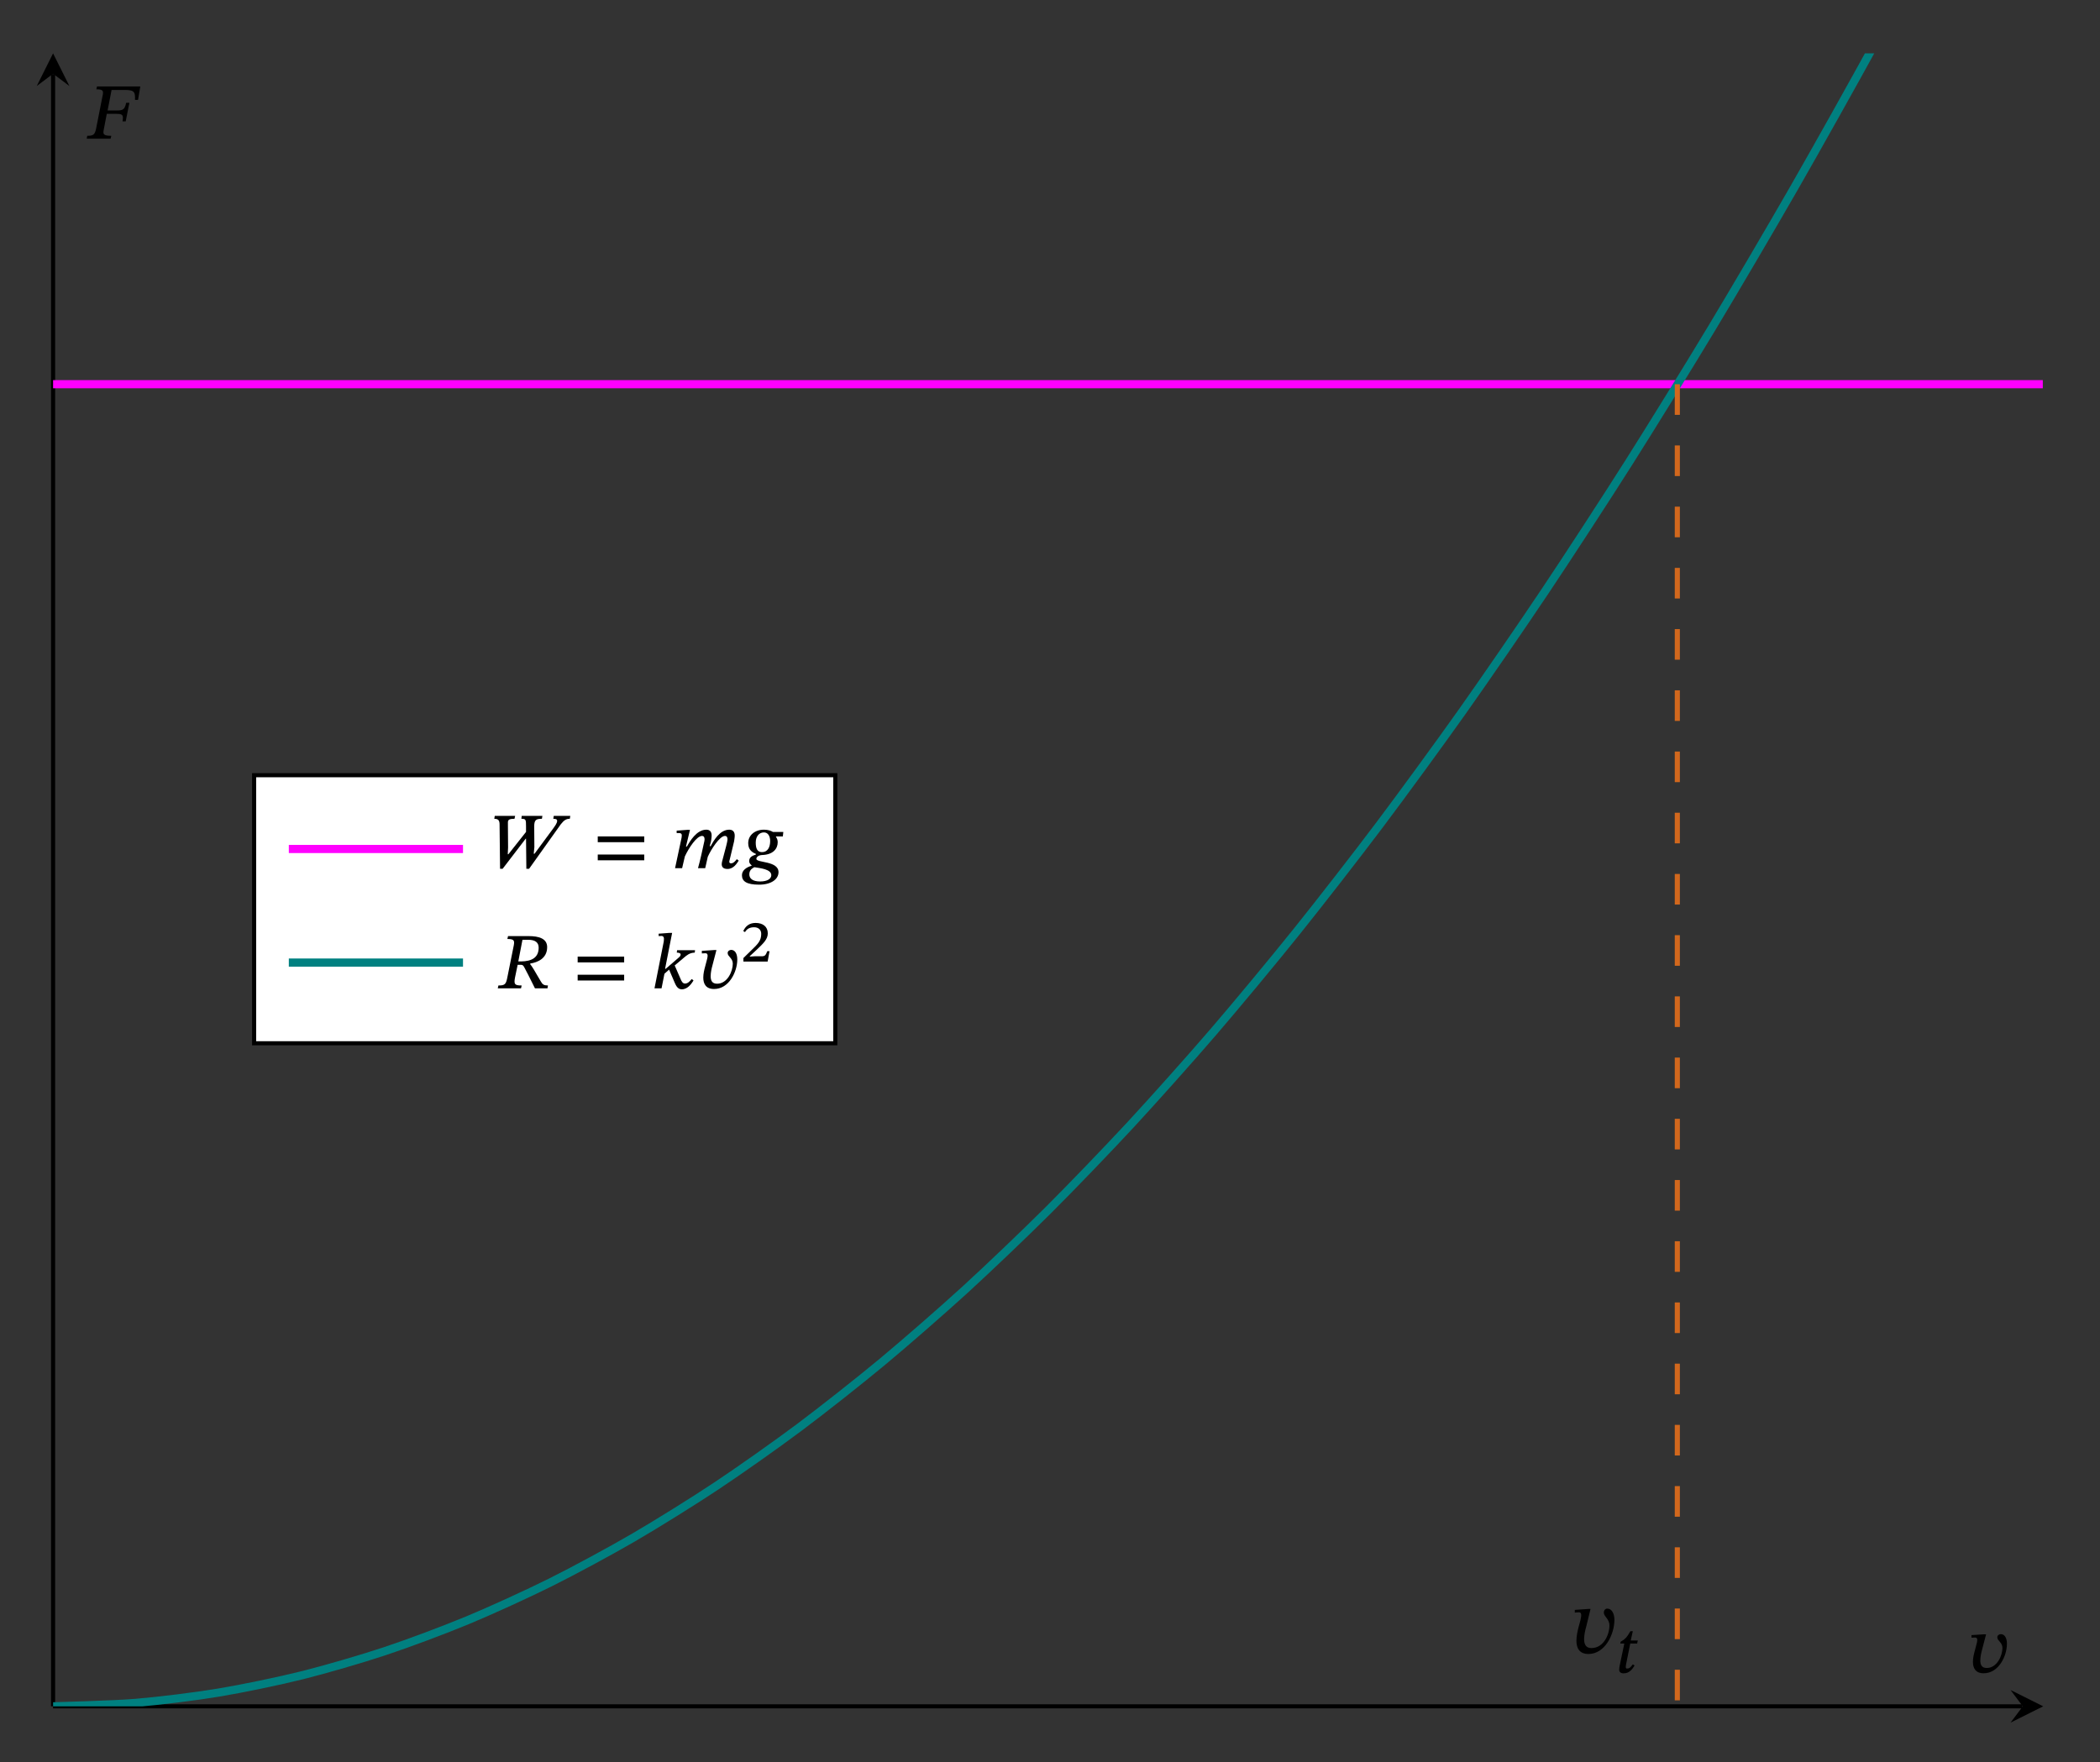 <?xml version="1.0" encoding="UTF-8"?>
<svg xmlns="http://www.w3.org/2000/svg" xmlns:xlink="http://www.w3.org/1999/xlink" width="204.632" height="171.751" viewBox="0 0 204.632 171.751">
<rect x="0" y="0" width="204.632" height="171.751" fill="#333333" stroke="none"/>
<defs>
<g>
<g id="glyph-0-0">
<path d="M 1.812 -4.312 L 0.484 -4.219 L 0.484 -3.953 C 0.484 -3.953 0.75 -3.984 0.891 -3.984 C 1.062 -3.984 1.109 -3.859 1.109 -3.703 C 1.109 -3.531 1.047 -3.312 1.031 -3.203 L 0.844 -2.516 C 0.75 -2.141 0.641 -1.656 0.641 -1.219 C 0.641 -0.531 0.906 0.078 1.812 0.078 C 3.438 0.078 4.344 -1.859 4.344 -3.25 C 4.344 -3.891 4.062 -4.344 3.656 -4.344 C 3.469 -4.344 3.312 -4.203 3.312 -3.953 C 3.312 -3.562 3.859 -3.344 3.859 -2.703 C 3.859 -1.859 3.328 -0.5 2.094 -0.5 C 1.547 -0.5 1.391 -0.891 1.391 -1.375 C 1.391 -1.781 1.5 -2.25 1.594 -2.578 L 2.016 -4.312 Z M 1.812 -4.312 "/>
</g>
<g id="glyph-1-0">
<path d="M 2.281 -3.141 L 1.594 -3.141 L 1.797 -4.047 L 1.562 -4.047 C 1.219 -3.453 1.047 -3.266 0.609 -3.016 L 0.578 -2.844 L 0.969 -2.844 L 0.516 -0.688 C 0.5 -0.641 0.469 -0.406 0.469 -0.297 C 0.469 -0.078 0.609 0.062 0.906 0.062 C 1.516 0.062 1.797 -0.438 1.969 -0.703 L 1.797 -0.812 C 1.562 -0.5 1.453 -0.406 1.234 -0.406 C 1.125 -0.406 1.109 -0.484 1.109 -0.562 C 1.109 -0.672 1.156 -0.891 1.156 -0.891 L 1.547 -2.844 L 2.219 -2.844 Z M 2.281 -3.141 "/>
</g>
<g id="glyph-2-0">
<path d="M 1.75 -3.734 L 0.562 -3.656 L 0.562 -3.406 C 0.562 -3.406 0.797 -3.422 0.922 -3.422 C 1.078 -3.422 1.125 -3.312 1.125 -3.188 C 1.125 -3.016 1.062 -2.828 1.047 -2.75 L 0.891 -2.156 C 0.797 -1.812 0.703 -1.438 0.703 -1.047 C 0.703 -0.469 0.938 0.062 1.75 0.062 C 3.219 0.062 4.016 -1.625 4.016 -2.812 C 4.016 -3.375 3.797 -3.75 3.422 -3.75 C 3.266 -3.75 3.078 -3.641 3.078 -3.438 C 3.078 -3.094 3.578 -2.953 3.578 -2.406 C 3.578 -1.672 3.062 -0.453 2.047 -0.453 C 1.547 -0.453 1.422 -0.781 1.422 -1.188 C 1.422 -1.547 1.516 -1.953 1.594 -2.234 L 1.984 -3.734 Z M 1.75 -3.734 "/>
</g>
<g id="glyph-2-1">
<path d="M 5.062 -3.781 L 5.281 -5.094 L 1.062 -5.094 L 1 -4.812 C 1.672 -4.812 1.719 -4.672 1.594 -4.125 L 0.969 -0.953 C 0.844 -0.391 0.703 -0.281 0.109 -0.281 L 0.062 0 L 2.391 0 L 2.453 -0.281 C 1.969 -0.281 1.688 -0.344 1.688 -0.609 C 1.688 -0.688 1.703 -0.781 1.719 -0.875 L 2.016 -2.422 L 2.906 -2.422 C 3.531 -2.422 3.672 -2.344 3.547 -1.688 L 3.859 -1.688 L 4.219 -3.5 L 3.906 -3.5 C 3.766 -2.875 3.625 -2.75 3.016 -2.75 L 2.094 -2.75 L 2.484 -4.75 L 3.797 -4.75 C 4.766 -4.75 4.781 -4.484 4.766 -3.781 Z M 5.062 -3.781 "/>
</g>
<g id="glyph-2-2">
<path d="M 8.062 -5.094 L 6.453 -5.094 L 6.406 -4.812 C 6.656 -4.812 6.781 -4.766 6.781 -4.609 C 6.781 -4.391 6.578 -4.125 6.391 -3.859 L 4.578 -1.406 L 4.5 -1.406 L 4.562 -2.047 L 4.547 -4.078 C 4.547 -4.719 4.75 -4.812 5.297 -4.812 L 5.344 -5.094 L 3.328 -5.094 L 3.297 -4.812 C 3.734 -4.812 3.75 -4.734 3.75 -4.062 L 3.75 -3.531 L 2.031 -1.359 L 1.969 -1.359 L 2 -2.016 L 1.984 -4.172 C 1.984 -4.297 1.984 -4.438 1.984 -4.5 C 2 -4.734 2.156 -4.812 2.625 -4.812 L 2.688 -5.094 L 0.703 -5.094 L 0.656 -4.812 C 1.094 -4.812 1.172 -4.609 1.172 -4.219 L 1.219 0.062 L 1.469 0.062 L 3.719 -2.875 L 3.75 -2.875 L 3.781 0.062 L 4.047 0.062 L 7.141 -4.281 C 7.453 -4.672 7.656 -4.812 8.016 -4.812 Z M 8.062 -5.094 "/>
</g>
<g id="glyph-2-3">
<path d="M 5.062 -0.766 L 5.062 -1.328 L 0.531 -1.328 L 0.531 -0.766 Z M 5.062 -2.531 L 5.062 -3.094 L 0.531 -3.094 L 0.531 -2.531 Z M 5.062 -2.531 "/>
</g>
<g id="glyph-2-4">
<path d="M 3.391 0 L 3.641 -1.109 C 3.953 -1.812 4.797 -3.141 5.312 -3.141 C 5.5 -3.141 5.562 -3 5.562 -2.812 C 5.562 -2.672 5.484 -2.359 5.438 -2.172 L 5.047 -0.688 C 5.031 -0.625 5 -0.5 5 -0.391 C 5 -0.156 5.109 0.078 5.562 0.078 C 6.172 0.078 6.484 -0.484 6.656 -0.734 L 6.469 -0.875 C 6.344 -0.719 6.156 -0.469 5.906 -0.469 C 5.797 -0.469 5.734 -0.531 5.734 -0.625 C 5.734 -0.703 5.766 -0.781 5.766 -0.781 L 6.203 -2.609 C 6.219 -2.734 6.266 -2.969 6.266 -3.172 C 6.266 -3.453 6.156 -3.75 5.734 -3.75 C 4.812 -3.75 4.219 -2.688 3.922 -2.141 L 3.828 -2.141 L 3.953 -2.609 C 3.953 -2.625 4.016 -2.938 4.016 -3.172 C 4.016 -3.453 3.922 -3.75 3.5 -3.75 C 2.547 -3.75 1.891 -2.609 1.609 -2.109 L 1.516 -2.109 L 1.906 -3.734 L 1.641 -3.734 L 0.609 -3.656 L 0.609 -3.422 C 0.609 -3.422 0.75 -3.422 0.844 -3.422 C 1.047 -3.422 1.109 -3.328 1.109 -3.203 C 1.109 -3.062 1.078 -2.922 1.078 -2.922 L 0.453 0 L 1.141 0 L 1.406 -1.141 C 1.797 -1.984 2.562 -3.141 3.078 -3.141 C 3.266 -3.141 3.328 -3 3.328 -2.812 C 3.328 -2.703 3.297 -2.562 3.281 -2.516 C 3.094 -1.672 2.922 -0.828 2.688 0 Z M 3.391 0 "/>
</g>
<g id="glyph-2-5">
<path d="M 4.094 -3.531 L 3.078 -3.531 C 2.906 -3.641 2.594 -3.75 2.219 -3.75 C 1.312 -3.75 0.672 -3.203 0.672 -2.438 C 0.672 -1.812 1.031 -1.547 1.422 -1.391 L 1.422 -1.328 C 1.109 -1.219 0.766 -1.094 0.766 -0.688 C 0.766 -0.484 0.906 -0.359 1 -0.281 L 1 -0.234 C 0.516 -0.094 0.062 0.203 0.062 0.688 C 0.062 1.281 0.516 1.609 1.734 1.609 C 2.938 1.609 3.625 1.062 3.625 0.391 C 3.625 -0.734 1.469 -0.5 1.469 -0.906 C 1.469 -1.094 1.688 -1.266 2.031 -1.281 C 3.078 -1.312 3.547 -1.875 3.547 -2.531 C 3.547 -2.766 3.469 -2.906 3.375 -3.062 L 3.375 -3.094 L 4.047 -3.094 Z M 2.922 0.688 C 2.922 1.031 2.547 1.297 1.828 1.297 C 1.094 1.297 0.781 1 0.781 0.609 C 0.781 0.203 1.016 0.047 1.266 -0.094 C 1.828 0 2.922 0.094 2.922 0.688 Z M 2.812 -2.641 C 2.812 -2.031 2.562 -1.562 2.016 -1.562 C 1.562 -1.562 1.406 -1.906 1.406 -2.5 C 1.406 -3.094 1.734 -3.484 2.203 -3.484 C 2.609 -3.484 2.812 -3.109 2.812 -2.641 Z M 2.812 -2.641 "/>
</g>
<g id="glyph-2-6">
<path d="M 4.859 -4.016 C 4.859 -4.844 4.078 -5.094 3.047 -5.094 L 1.047 -5.094 L 0.984 -4.812 C 1.641 -4.812 1.688 -4.656 1.609 -4.203 L 0.969 -1.016 C 0.844 -0.375 0.703 -0.281 0.109 -0.281 L 0.047 0 L 2.312 0 L 2.375 -0.281 C 1.703 -0.281 1.609 -0.391 1.719 -1.016 L 1.984 -2.297 L 2.281 -2.297 C 2.469 -2.297 2.531 -2.234 2.625 -2.062 C 2.875 -1.594 3.047 -1.266 3.672 0 L 4.891 0 L 4.938 -0.281 C 4.547 -0.281 4.406 -0.375 4.234 -0.688 C 3.578 -1.812 3.391 -2.141 3.203 -2.359 L 3.219 -2.422 C 3.938 -2.531 4.859 -2.922 4.859 -4.016 Z M 2.453 -4.734 C 2.656 -4.734 2.812 -4.734 3.016 -4.734 C 3.719 -4.734 4.031 -4.453 4.031 -3.969 C 4.031 -2.984 3.344 -2.641 2.328 -2.625 L 2.047 -2.625 Z M 2.453 -4.734 "/>
</g>
<g id="glyph-2-7">
<path d="M 2.125 -5.406 L 1.859 -5.406 L 0.812 -5.328 L 0.812 -5.094 C 0.812 -5.094 0.938 -5.109 1.078 -5.109 C 1.281 -5.109 1.328 -4.953 1.328 -4.844 C 1.328 -4.719 1.312 -4.578 1.312 -4.578 L 0.406 0 L 1.094 0 L 1.375 -1.422 L 1.828 -1.828 L 2.391 -0.516 C 2.484 -0.312 2.656 0.094 3.062 0.094 C 3.688 0.094 4.047 -0.531 4.188 -0.734 C 4.188 -0.766 4.203 -0.781 4.203 -0.781 L 4.031 -0.906 C 3.828 -0.672 3.656 -0.469 3.375 -0.469 C 3.172 -0.469 3.047 -0.656 2.938 -0.938 L 2.375 -2.234 L 3.266 -2.984 C 3.562 -3.234 3.828 -3.469 4.328 -3.484 L 4.359 -3.719 L 2.609 -3.719 L 2.578 -3.484 C 2.75 -3.484 2.953 -3.438 2.953 -3.312 C 2.953 -3.172 2.875 -3.094 2.766 -3 L 1.5 -1.906 L 1.438 -1.906 Z M 2.125 -5.406 "/>
</g>
<g id="glyph-3-0">
<path d="M 2.828 -1.016 L 2.609 -1.016 C 2.453 -0.625 2.391 -0.516 2.062 -0.516 L 1.375 -0.516 L 0.906 -0.484 L 0.906 -0.531 L 1.578 -1.156 C 2.219 -1.766 2.656 -2.172 2.656 -2.75 C 2.656 -3.406 2.172 -3.766 1.469 -3.766 C 0.859 -3.766 0.484 -3.453 0.266 -2.969 L 0.438 -2.875 C 0.625 -3.188 0.891 -3.344 1.328 -3.344 C 1.781 -3.344 2.016 -3.062 2.016 -2.703 C 2.016 -2.047 1.719 -1.734 1.031 -1.078 L 0.281 -0.344 L 0.281 0 L 2.641 0 Z M 2.828 -1.016 "/>
</g>
</g>
<clipPath id="clip-0">
<path clip-rule="nonzero" d="M 5.172 26 L 199.098 26 L 199.098 49 L 5.172 49 Z M 5.172 26 "/>
</clipPath>
<clipPath id="clip-1">
<path clip-rule="nonzero" d="M 5.172 5.199 L 199.098 5.199 L 199.098 166.301 L 5.172 166.301 Z M 5.172 5.199 "/>
</clipPath>
<clipPath id="clip-2">
<path clip-rule="nonzero" d="M 163 37 L 164 37 L 164 166.301 L 163 166.301 Z M 163 37 "/>
</clipPath>
</defs>
<path fill="none" stroke-width="0.399" stroke-linecap="butt" stroke-linejoin="miter" stroke="rgb(0%, 0%, 0%)" stroke-opacity="1" stroke-miterlimit="10" d="M 0 0 L 192.283 0 " transform="matrix(0.998, 0, 0, -0.998, 5.172, 166.301)"/>
<path fill-rule="nonzero" fill="rgb(0%, 0%, 0%)" fill-opacity="1" d="M 199.098 166.301 L 195.914 164.711 L 197.109 166.301 L 195.914 167.891 "/>
<path fill="none" stroke-width="0.399" stroke-linecap="butt" stroke-linejoin="miter" stroke="rgb(0%, 0%, 0%)" stroke-opacity="1" stroke-miterlimit="10" d="M 0 0 L 0 159.4 " transform="matrix(0.998, 0, 0, -0.998, 5.172, 166.301)"/>
<path fill-rule="nonzero" fill="rgb(0%, 0%, 0%)" fill-opacity="1" d="M 5.172 5.199 L 3.582 8.383 L 5.172 7.188 L 6.762 8.383 "/>
<g clip-path="url(#clip-0)">
<path fill="none" stroke-width="0.797" stroke-linecap="butt" stroke-linejoin="miter" stroke="rgb(100%, 0%, 100%)" stroke-opacity="1" stroke-miterlimit="10" d="M 0 129.115 C 0 129.115 5.847 129.115 8.093 129.115 C 10.339 129.115 13.943 129.115 16.189 129.115 C 18.436 129.115 22.04 129.115 24.286 129.115 C 26.532 129.115 30.132 129.115 32.379 129.115 C 34.625 129.115 38.229 129.115 40.475 129.115 C 42.721 129.115 46.322 129.115 48.568 129.115 C 50.814 129.115 54.418 129.115 56.664 129.115 C 58.911 129.115 62.511 129.115 64.757 129.115 C 67.003 129.115 70.607 129.115 72.854 129.115 C 75.1 129.115 78.7 129.115 80.946 129.115 C 83.192 129.115 86.797 129.115 89.043 129.115 C 91.289 129.115 94.889 129.115 97.135 129.115 C 99.382 129.115 102.986 129.115 105.232 129.115 C 107.478 129.115 111.078 129.115 113.325 129.115 C 115.571 129.115 119.175 129.115 121.421 129.115 C 123.667 129.115 127.272 129.115 129.518 129.115 C 131.764 129.115 135.364 129.115 137.61 129.115 C 139.857 129.115 143.461 129.115 145.707 129.115 C 147.953 129.115 151.553 129.115 153.8 129.115 C 156.046 129.115 159.65 129.115 161.896 129.115 C 164.142 129.115 167.743 129.115 169.989 129.115 C 172.235 129.115 175.839 129.115 178.085 129.115 C 180.332 129.115 183.932 129.115 186.178 129.115 C 188.424 129.115 194.275 129.115 194.275 129.115 " transform="matrix(0.998, 0, 0, -0.998, 5.172, 166.301)"/>
</g>
<g clip-path="url(#clip-1)">
<path fill="none" stroke-width="0.797" stroke-linecap="butt" stroke-linejoin="miter" stroke="rgb(0%, 50%, 50%)" stroke-opacity="1" stroke-miterlimit="10" d="M 0 0 C 0 0 5.847 0.149 8.093 0.337 C 10.339 0.524 13.943 0.971 16.189 1.346 C 18.436 1.718 22.036 2.465 24.282 3.025 C 26.528 3.585 30.132 4.633 32.379 5.381 C 34.625 6.124 38.225 7.474 40.471 8.406 C 42.717 9.337 46.322 10.985 48.568 12.104 C 50.814 13.223 54.414 15.168 56.66 16.475 C 58.907 17.782 62.511 20.024 64.757 21.519 C 67.003 23.01 70.603 25.554 72.85 27.233 C 75.096 28.915 78.7 31.756 80.946 33.623 C 83.192 35.49 86.793 38.632 89.039 40.682 C 91.285 42.737 94.889 46.177 97.135 48.415 C 99.382 50.654 102.982 54.395 105.228 56.821 C 107.474 59.247 111.078 63.286 113.325 65.9 C 115.571 68.514 119.171 72.85 121.417 75.652 C 123.664 78.45 127.268 83.087 129.514 86.073 C 131.76 89.058 135.364 93.997 137.61 97.167 C 139.853 100.34 143.457 105.576 145.703 108.938 C 147.949 112.295 151.553 117.833 153.8 121.378 C 156.046 124.924 159.646 130.758 161.892 134.488 C 164.139 138.221 167.743 144.357 169.989 148.274 C 172.235 152.191 175.835 158.625 178.082 162.73 C 180.328 166.839 183.932 173.569 186.178 177.862 C 188.424 182.155 194.271 193.664 194.271 193.664 " transform="matrix(0.998, 0, 0, -0.998, 5.172, 166.301)"/>
</g>
<g clip-path="url(#clip-2)">
<path fill="none" stroke-width="0.498" stroke-linecap="butt" stroke-linejoin="miter" stroke="rgb(82.399%, 40.999%, 11.6%)" stroke-opacity="1" stroke-dasharray="2.989 2.989" stroke-miterlimit="10" d="M 158.59 129.111 L 158.59 0 " transform="matrix(0.998, 0, 0, -0.998, 5.172, 166.301)"/>
</g>
<g fill="rgb(0%, 0%, 0%)" fill-opacity="1">
<use xlink:href="#glyph-0-0" x="152.971" y="161.122"/>
</g>
<g fill="rgb(0%, 0%, 0%)" fill-opacity="1">
<use xlink:href="#glyph-1-0" x="157.311" y="163.025"/>
</g>
<g fill="rgb(0%, 0%, 0%)" fill-opacity="1">
<use xlink:href="#glyph-2-0" x="191.547" y="163.017"/>
</g>
<g fill="rgb(0%, 0%, 0%)" fill-opacity="1">
<use xlink:href="#glyph-2-1" x="8.39" y="13.517"/>
</g>
<path fill-rule="nonzero" fill="rgb(100%, 100%, 100%)" fill-opacity="1" stroke-width="0.399" stroke-linecap="butt" stroke-linejoin="miter" stroke="rgb(0%, 0%, 0%)" stroke-opacity="1" stroke-miterlimit="10" d="M 19.629 64.753 L 76.376 64.753 L 76.376 90.929 L 19.629 90.929 Z M 19.629 64.753 " transform="matrix(0.998, 0, 0, -0.998, 5.172, 166.301)"/>
<path fill="none" stroke-width="0.797" stroke-linecap="butt" stroke-linejoin="miter" stroke="rgb(100%, 0%, 100%)" stroke-opacity="1" stroke-miterlimit="10" d="M 0 0.001 C 0 0.001 6.144 0.001 8.504 0.001 C 10.863 0.001 17.007 0.001 17.007 0.001 " transform="matrix(0.998, 0, 0, -0.998, 28.144, 82.743)"/>
<g fill="rgb(0%, 0%, 0%)" fill-opacity="1">
<use xlink:href="#glyph-2-2" x="47.509" y="84.612"/>
</g>
<g fill="rgb(0%, 0%, 0%)" fill-opacity="1">
<use xlink:href="#glyph-2-3" x="57.716" y="84.612"/>
</g>
<g fill="rgb(0%, 0%, 0%)" fill-opacity="1">
<use xlink:href="#glyph-2-4" x="65.328" y="84.612"/>
<use xlink:href="#glyph-2-5" x="72.236" y="84.612"/>
</g>
<path fill="none" stroke-width="0.797" stroke-linecap="butt" stroke-linejoin="miter" stroke="rgb(0%, 50%, 50%)" stroke-opacity="1" stroke-miterlimit="10" d="M 0 0.001 C 0 0.001 6.144 0.001 8.504 0.001 C 10.863 0.001 17.007 0.001 17.007 0.001 " transform="matrix(0.998, 0, 0, -0.998, 28.144, 93.817)"/>
<g fill="rgb(0%, 0%, 0%)" fill-opacity="1">
<use xlink:href="#glyph-2-6" x="48.458" y="96.327"/>
</g>
<g fill="rgb(0%, 0%, 0%)" fill-opacity="1">
<use xlink:href="#glyph-2-3" x="55.758" y="96.327"/>
</g>
<g fill="rgb(0%, 0%, 0%)" fill-opacity="1">
<use xlink:href="#glyph-2-7" x="63.37" y="96.327"/>
<use xlink:href="#glyph-2-0" x="67.828" y="96.327"/>
</g>
<g fill="rgb(0%, 0%, 0%)" fill-opacity="1">
<use xlink:href="#glyph-3-0" x="72.16" y="93.716"/>
</g>
</svg>
